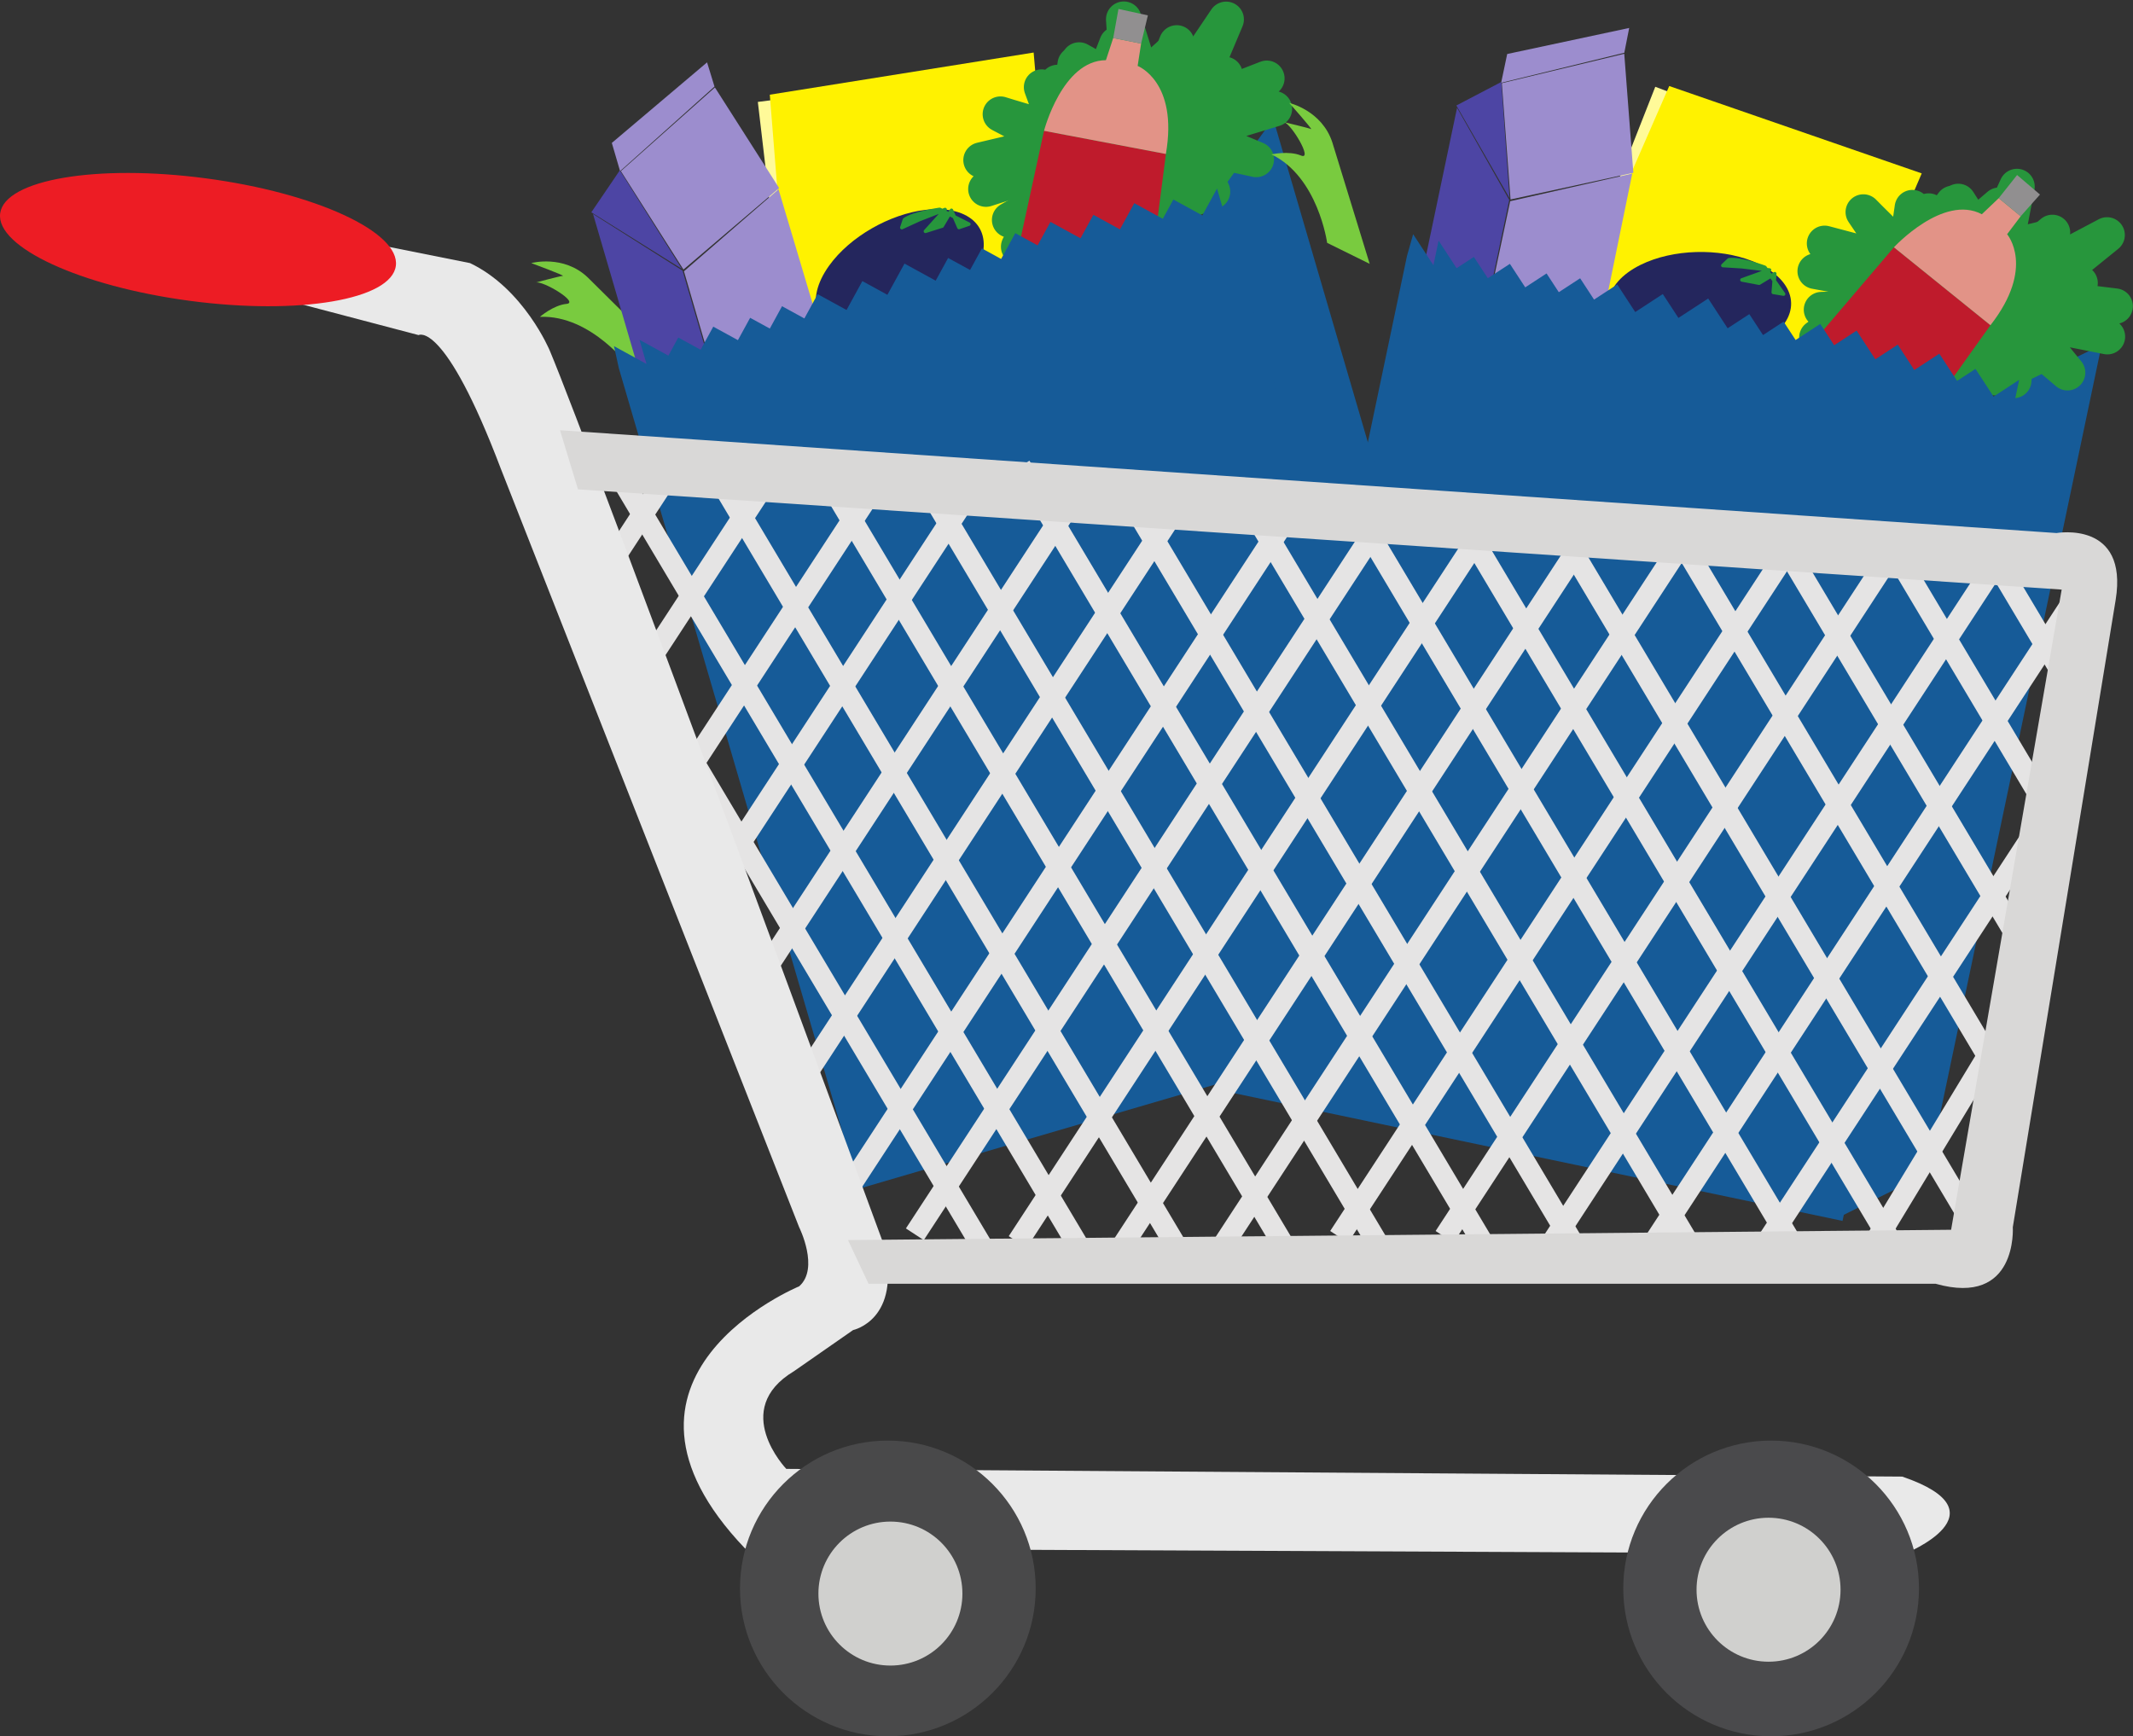 <?xml version="1.0" encoding="UTF-8" standalone="no"?>
<!-- Created with Inkscape (http://www.inkscape.org/) -->

<svg
   xmlns:dc="http://purl.org/dc/elements/1.1/"
   xmlns:cc="http://creativecommons.org/ns#"
   xmlns:rdf="http://www.w3.org/1999/02/22-rdf-syntax-ns#"
   xmlns:svg="http://www.w3.org/2000/svg"
   xmlns="http://www.w3.org/2000/svg"
   version="1.1"
   width="121.302"
   height="98.756"
   id="svg47134">
  <rect width="100%" height="100%" fill="#333333" stroke="none"/>
  <defs
     id="defs47136">
    <clipPath
       id="clipPath25441">
      <path
         d="m 298.44,255.562 97.892,0 0,79.598 -97.892,0 0,-79.598 z"
         id="path25443" />
    </clipPath>
  </defs>
  <g
     transform="translate(-573.638,-280.086)"
     id="layer1">
    <path
       d="m 667.772,285.022 -4.791,12.181 11.25,5.572 5.178,-13.357 -11.636,-4.396 z"
       id="path25411"
       style="fill:#fffa99;fill-opacity:1;fill-rule:nonzero;stroke:none" />
    <path
       d="m 668.566,284.979 -5.275,12.08 13.943,6.138 5.691,-13.249 -14.359,-4.969 z"
       id="path25415"
       style="fill:#fff200;fill-opacity:1;fill-rule:nonzero;stroke:none" />
    <path
       d="m 656.5,286.217 -1.76,8.386 2.961,5.27 1.766,-8.415 -2.967,-5.241 z"
       id="path25419"
       style="fill:#4d45a4;fill-opacity:1;fill-rule:nonzero;stroke:none" />
    <path
       d="m 659.351,283.158 6.938,-1.482 -0.278,1.411 -7.004,1.708 0.344,-1.636 z"
       id="path25423"
       style="fill:#9c8dce;fill-opacity:1;fill-rule:nonzero;stroke:none" />
    <path
       d="m 656.46,286.086 2.533,-1.326 0.024,-0.013 0.468,6.611 -3.024,-5.272 z"
       id="path25427"
       style="fill:#4d45a4;fill-opacity:1;fill-rule:nonzero;stroke:none" />
    <path
       d="m 666.008,283.144 0.517,6.769 -6.984,1.518 -0.494,-6.615 6.96,-1.671 z"
       id="path25431"
       style="fill:#9c8dce;fill-opacity:1;fill-rule:nonzero;stroke:none" />
    <path
       d="m 659.521,291.529 -1.796,8.479 7.024,-1.675 1.714,-8.375 -6.941,1.571 z"
       id="path25435"
       style="fill:#9c8dce;fill-opacity:1;fill-rule:nonzero;stroke:none" />
    <g
       transform="matrix(1.25,0,0,-1.25,200.342,698.294)"
       clip-path="url(#clipPath25441)"
       id="g25439">
      <g
         transform="translate(385.016,320.938)"
         id="g25445">
        <path
           d="m 0,0 -3.717,-1.73 3.306,2.396 -3.382,0.622 3.326,-0.005 -2.9,1.269 3.325,-0.882 -1.563,2.308 c 0,0 1.881,-1.916 1.926,-1.802 0.045,0.115 0.307,2.002 0.307,2.002 L 0.741,2.505 1.366,4.022 c 0,0 -0.238,-1.597 -0.231,-1.509 C 1.142,2.6 2.468,4.372 2.468,4.372 L 2.225,2.278 4.571,4.287 3.381,1.982 6.92,2.843 4.162,1.471 8.251,0.752 2.471,0.919 5.621,-0.803 1.078,0.936 2.922,-1.446 0.843,-0.192 0.507,-2.544 0,0 z"
           id="path25447"
           style="fill:#27963c;fill-opacity:1;fill-rule:nonzero;stroke:none" />
      </g>
      <g
         transform="translate(385.016,320.938)"
         id="g25449">
        <path
           d="m 0,0 -3.717,-1.73 3.306,2.396 -3.382,0.622 3.326,-0.005 -2.9,1.269 3.325,-0.882 -1.563,2.308 c 0,0 1.881,-1.916 1.926,-1.802 0.045,0.115 0.307,2.002 0.307,2.002 L 0.741,2.505 1.366,4.022 c 0,0 -0.238,-1.597 -0.231,-1.509 C 1.142,2.6 2.468,4.372 2.468,4.372 L 2.225,2.278 4.571,4.287 3.381,1.982 6.92,2.843 4.162,1.471 8.251,0.752 2.471,0.919 5.621,-0.803 1.078,0.936 2.922,-1.446 0.843,-0.192 0.507,-2.544 0,0 z"
           id="path25451"
           style="fill:none;stroke:#27963c;stroke-width:1.62;stroke-linecap:square;stroke-linejoin:round;stroke-miterlimit:4;stroke-opacity:1;stroke-dasharray:none" />
      </g>
      <g
         transform="translate(390.465,320.065)"
         id="g25453">
        <path
           d="m 0,0 1.715,-2.891 -2.564,2.685 -1.099,-2.342 0.346,2.382 -1.834,-1.912 1.409,2.267 -2.955,-0.817 c 0,0 2.513,1.097 2.378,1.144 -0.134,0.047 -2.393,0.483 -2.393,0.483 L -2.959,0.86 -4.731,1.507 c 0,0 1.909,-0.38 1.803,-0.364 -0.104,0.017 -2.115,1.199 -2.115,1.199 l 2.511,-0.449 -2.193,1.944 2.67,-1.155 -0.681,2.65 1.379,-2.157 1.29,2.836 L -0.861,1.891 1.546,3.922 -1.024,0.895 2.05,1.904 0.318,0.579 3.132,0.029 0,0 z"
           id="path25455"
           style="fill:#27963c;fill-opacity:1;fill-rule:nonzero;stroke:none" />
      </g>
      <g
         transform="translate(390.465,320.065)"
         id="g25457">
        <path
           d="m 0,0 1.715,-2.891 -2.564,2.685 -1.099,-2.342 0.346,2.382 -1.834,-1.912 1.409,2.267 -2.955,-0.817 c 0,0 2.513,1.097 2.378,1.144 -0.134,0.047 -2.393,0.483 -2.393,0.483 L -2.959,0.86 -4.731,1.507 c 0,0 1.909,-0.38 1.803,-0.364 -0.104,0.017 -2.115,1.199 -2.115,1.199 l 2.511,-0.449 -2.193,1.944 2.67,-1.155 -0.681,2.65 1.379,-2.157 1.29,2.836 L -0.861,1.891 1.546,3.922 -1.024,0.895 2.05,1.904 0.318,0.579 3.132,0.029 0,0 z"
           id="path25459"
           style="fill:none;stroke:#27963c;stroke-width:1.62;stroke-linecap:square;stroke-linejoin:round;stroke-miterlimit:4;stroke-opacity:1;stroke-dasharray:none" />
      </g>
      <g
         transform="translate(390.398,317.003)"
         id="g25461">
        <path
           d="M 0,0 3.854,1.87 -4.06,-35.821 -8.173,-37.86 0,0 z"
           id="path25463"
           style="fill:#165b98;fill-opacity:1;fill-rule:nonzero;stroke:none" />
      </g>
      <g
         transform="translate(379.142,322.28)"
         id="g25465">
        <path
           d="m 0,0 c 1.483,-0.995 1.263,-2.501 -0.492,-3.364 -1.753,-0.862 -4.375,-0.755 -5.858,0.24 -1.483,0.994 -1.263,2.5 0.492,3.363 1.47,0.723 3.553,0.764 5.062,0.172 C -0.506,0.297 -0.238,0.16 0,0"
           id="path25467"
           style="fill:#24265d;fill-opacity:1;fill-rule:nonzero;stroke:none" />
      </g>
      <g
         transform="translate(378.93,322.402)"
         id="g25469">
        <path
           d="M 0,0 C 0,0 -1.137,0.419 -1.637,0.344 L -1.911,0.083 -1.045,0.029 0.212,-0.122 -1.043,-0.573 -0.261,-0.721 0.45,-0.29 0.383,-1.139 0.851,-1.216 0,0 z"
           id="path25471"
           style="fill:#27963c;fill-opacity:1;fill-rule:nonzero;stroke:none" />
      </g>
      <g
         transform="translate(378.93,322.402)"
         id="g25473">
        <path
           d="M 0,0 C 0,0 -1.137,0.419 -1.637,0.344 L -1.911,0.083 -1.045,0.029 0.212,-0.122 -1.043,-0.573 -0.261,-0.721 0.45,-0.29 0.383,-1.139 0.851,-1.216 0,0 z"
           id="path25475"
           style="fill:none;stroke:#27963c;stroke-width:0.162;stroke-linecap:round;stroke-linejoin:round;stroke-miterlimit:4;stroke-opacity:1;stroke-dasharray:none" />
      </g>
      <g
         transform="translate(390.553,321.787)"
         id="g25477">
        <path
           d="M 0,0 3.944,2.086 0.516,-0.69 4.31,-1.153 0.636,-1.35 3.958,-2.537 0.203,-1.792 2.146,-4.177 c 0,0 -2.257,1.944 -2.297,1.818 -0.039,-0.126 -0.151,-2.17 -0.151,-2.17 l -0.283,1.792 -0.547,-1.669 c 0,0 0.113,1.731 0.113,1.636 0,-0.094 -1.297,-2.079 -1.297,-2.079 l 0.072,2.265 -2.403,-2.302 1.098,2.55 -3.828,-1.142 2.918,1.643 -4.584,0.523 6.399,0.173 -3.639,1.658 5.18,-1.591 -2.26,2.448 2.415,-1.221 0.15,2.548 L 0,0 z"
           id="path25479"
           style="fill:#27963c;fill-opacity:1;fill-rule:nonzero;stroke:none" />
      </g>
      <g
         transform="translate(390.553,321.787)"
         id="g25481">
        <path
           d="M 0,0 3.944,2.086 0.516,-0.69 4.31,-1.153 0.636,-1.35 3.958,-2.537 0.203,-1.792 2.146,-4.177 c 0,0 -2.257,1.944 -2.297,1.818 -0.039,-0.126 -0.151,-2.17 -0.151,-2.17 l -0.283,1.792 -0.547,-1.669 c 0,0 0.113,1.731 0.113,1.636 0,-0.094 -1.297,-2.079 -1.297,-2.079 l 0.072,2.265 -2.403,-2.302 1.098,2.55 -3.828,-1.142 2.918,1.643 -4.584,0.523 6.399,0.173 -3.639,1.658 5.18,-1.591 -2.26,2.448 2.415,-1.221 0.15,2.548 L 0,0 z"
           id="path25483"
           style="fill:none;stroke:#27963c;stroke-width:1.62;stroke-linecap:square;stroke-linejoin:round;stroke-miterlimit:4;stroke-opacity:1;stroke-dasharray:none" />
      </g>
      <g
         transform="translate(380.283,318.011)"
         id="g25485">
        <path
           d="M 0,0 4.518,5.303 8.909,1.757 5.272,-3.34 0,0 z"
           id="path25487"
           style="fill:#bf1b2c;fill-opacity:1;fill-rule:nonzero;stroke:none" />
      </g>
      <g
         transform="translate(384.802,323.314)"
         id="g25489">
        <path
           d="M 0,0 C 0,0 2.241,2.432 4,1.504 L 4.768,2.236 5.767,1.413 5.149,0.594 c 0,0 1.303,-1.502 -0.758,-4.14 L 0,0 z"
           id="path25491"
           style="fill:#e29387;fill-opacity:1;fill-rule:nonzero;stroke:none" />
      </g>
      <g
         transform="translate(389.57,325.55)"
         id="g25493">
        <path
           d="M 0,0 0.835,1.053 1.877,0.164 0.999,-0.824 0,0 z"
           id="path25495"
           style="fill:#918f90;fill-opacity:1;fill-rule:nonzero;stroke:none" />
      </g>
      <g
         transform="translate(362.649,322.923)"
         id="g25497">
        <path
           d="m 0,0 -7.994,-38.072 27.809,-5.838 8.035,38.269 -1.165,-0.76 -0.822,1.259 -0.837,-0.546 -0.808,1.238 -1.138,-0.743 -0.753,1.155 -1.021,-0.667 -0.851,1.305 -1.021,-0.666 -0.634,0.97 -1.12,-0.732 -0.547,0.837 -0.936,-0.612 -0.623,0.953 -0.987,-0.644 -0.884,1.355 -1.355,-0.884 -0.71,1.087 L 10.383,-2.555 9.564,-1.301 8.51,-1.989 7.877,-1.019 6.906,-1.652 6.349,-0.799 5.379,-1.432 4.68,-0.362 3.676,-1.017 3.042,-0.047 2.256,-0.56 1.437,0.695 1.202,-0.425 0.279,0.988 0,0 z"
           id="path25499"
           style="fill:#165b98;fill-opacity:1;fill-rule:nonzero;stroke:none" />
      </g>
      <g
         transform="translate(333.115,329.928)"
         id="g25501">
        <path
           d="M 0,0 1.221,-10.401 11.259,-10.082 9.867,1.293 0,0 z"
           id="path25503"
           style="fill:#fffa99;fill-opacity:1;fill-rule:nonzero;stroke:none" />
      </g>
      <g
         transform="translate(333.659,330.258)"
         id="g25505">
        <path
           d="M 0,0 0.841,-10.512 12.992,-9.576 12.004,1.918 0,0 z"
           id="path25507"
           style="fill:#fff200;fill-opacity:1;fill-rule:nonzero;stroke:none" />
      </g>
      <g
         transform="translate(327.332,317.796)"
         id="g25509">
        <path
           d="m 0,0 c 0,0 -1.778,2.453 -4.133,2.353 0,0 0.61,0.531 1.211,0.59 0.602,0.058 -1.078,1.068 -1.403,0.972 0,0 1.12,0.298 1.236,0.303 0.116,0.005 -1.436,0.582 -1.436,0.582 0,0 1.473,0.401 2.577,-0.66 L 2.157,0.072 0,0 z"
           id="path25511"
           style="fill:#79cb3f;fill-opacity:1;fill-rule:nonzero;stroke:none" />
      </g>
      <g
         transform="translate(325.617,324.829)"
         id="g25513">
        <path
           d="M 0,0 1.925,-6.58 6.004,-9.178 4.072,-2.576 0,0 z"
           id="path25515"
           style="fill:#4d45a4;fill-opacity:1;fill-rule:nonzero;stroke:none" />
      </g>
      <g
         transform="translate(326.472,328.063)"
         id="g25517">
        <path
           d="M 0,0 4.333,3.666 4.671,2.565 0.376,-1.284 0,0 z"
           id="path25519"
           style="fill:#9c8dce;fill-opacity:1;fill-rule:nonzero;stroke:none" />
      </g>
      <g
         transform="translate(325.539,324.906)"
         id="g25521">
        <path
           d="M 0,0 1.285,1.892 1.297,1.909 4.123,-2.577 0,0 z"
           id="path25523"
           style="fill:#4d45a4;fill-opacity:1;fill-rule:nonzero;stroke:none" />
      </g>
      <g
         transform="translate(331.162,330.587)"
         id="g25525">
        <path
           d="M 0,0 2.921,-4.578 -1.431,-8.285 -4.278,-3.807 0,0 z"
           id="path25527"
           style="fill:#9c8dce;fill-opacity:1;fill-rule:nonzero;stroke:none" />
      </g>
      <g
         transform="translate(329.754,322.223)"
         id="g25529">
        <path
           d="M 0,0 1.935,-6.658 6.256,-2.825 4.302,3.73 0,0 z"
           id="path25531"
           style="fill:#9c8dce;fill-opacity:1;fill-rule:nonzero;stroke:none" />
      </g>
      <g
         transform="translate(347.446,326.62)"
         id="g25533">
        <path
           d="m 0,0 -2.461,-3.28 1.785,3.673 -3.276,-1.048 2.935,1.566 -3.156,-0.25 3.347,0.791 -2.467,1.297 c 0,0 2.563,-0.801 2.549,-0.679 -0.015,0.123 -0.675,1.91 -0.675,1.91 l 0.89,-1.422 -0.165,1.632 c 0,0 0.543,-1.519 0.509,-1.439 -0.035,0.081 0.297,2.268 0.297,2.268 L 0.886,3.059 2.006,5.937 2.046,3.343 4.759,5.772 2.974,3.262 6.919,4.558 1.745,1.976 5.334,1.945 0.508,1.334 3.258,0.104 0.833,0.229 1.648,-2.004 0,0 z"
           id="path25535"
           style="fill:#27963c;fill-opacity:1;fill-rule:nonzero;stroke:none" />
      </g>
      <g
         transform="translate(347.446,326.62)"
         id="g25537">
        <path
           d="m 0,0 -2.461,-3.28 1.785,3.673 -3.276,-1.048 2.935,1.566 -3.156,-0.25 3.347,0.791 -2.467,1.297 c 0,0 2.563,-0.801 2.549,-0.679 -0.015,0.123 -0.675,1.91 -0.675,1.91 l 0.89,-1.422 -0.165,1.632 c 0,0 0.543,-1.519 0.509,-1.439 -0.035,0.081 0.297,2.268 0.297,2.268 L 0.886,3.059 2.006,5.937 2.046,3.343 4.759,5.772 2.974,3.262 6.919,4.558 1.745,1.976 5.334,1.945 0.508,1.334 3.258,0.104 0.833,0.229 1.648,-2.004 0,0 z"
           id="path25539"
           style="fill:none;stroke:#27963c;stroke-width:1.62;stroke-linecap:square;stroke-linejoin:round;stroke-miterlimit:4;stroke-opacity:1;stroke-dasharray:none" />
      </g>
      <g
         transform="translate(352.661,328.423)"
         id="g25541">
        <path
           d="m 0,0 2.876,-1.739 -3.527,1.156 0.136,-2.583 -0.819,2.263 -0.714,-2.551 0.172,2.664 -2.22,-2.116 c 0,0 1.698,2.153 1.557,2.132 -0.141,-0.022 -2.338,-0.704 -2.338,-0.704 l 1.863,0.84 -1.868,-0.267 c 0,0 1.862,0.566 1.761,0.531 -0.1,-0.035 -2.43,0.058 -2.43,0.058 l 2.425,0.79 -2.851,0.678 2.9,0.243 -1.852,2.014 2.235,-1.251 -0.203,3.109 1.245,-4.006 1.163,2.926 L -1.325,0.306 0.909,2.646 0.007,0.661 2.747,1.505 0,0 z"
           id="path25543"
           style="fill:#27963c;fill-opacity:1;fill-rule:nonzero;stroke:none" />
      </g>
      <g
         transform="translate(352.661,328.423)"
         id="g25545">
        <path
           d="m 0,0 2.876,-1.739 -3.527,1.156 0.136,-2.583 -0.819,2.263 -0.714,-2.551 0.172,2.664 -2.22,-2.116 c 0,0 1.698,2.153 1.557,2.132 -0.141,-0.022 -2.338,-0.704 -2.338,-0.704 l 1.863,0.84 -1.868,-0.267 c 0,0 1.862,0.566 1.761,0.531 -0.1,-0.035 -2.43,0.058 -2.43,0.058 l 2.425,0.79 -2.851,0.678 2.9,0.243 -1.852,2.014 2.235,-1.251 -0.203,3.109 1.245,-4.006 1.163,2.926 L -1.325,0.306 0.909,2.646 0.007,0.661 2.747,1.505 0,0 z"
           id="path25547"
           style="fill:none;stroke:#27963c;stroke-width:1.62;stroke-linecap:square;stroke-linejoin:round;stroke-miterlimit:4;stroke-opacity:1;stroke-dasharray:none" />
      </g>
      <g
         transform="translate(354.048,325.692)"
         id="g25549">
        <path
           d="M 0,0 2.515,3.468 13.329,-33.496 10.665,-37.235 0,0 z"
           id="path25551"
           style="fill:#165b98;fill-opacity:1;fill-rule:nonzero;stroke:none" />
      </g>
      <g
         transform="translate(341.634,325.031)"
         id="g25553">
        <path
           d="m 0,0 c 1.777,-0.177 2.294,-1.608 1.154,-3.197 -1.138,-1.588 -3.501,-2.732 -5.277,-2.555 -1.777,0.177 -2.294,1.609 -1.155,3.197 0.956,1.332 2.772,2.352 4.382,2.541 C -0.587,0.023 -0.286,0.028 0,0"
           id="path25555"
           style="fill:#24265d;fill-opacity:1;fill-rule:nonzero;stroke:none" />
      </g>
      <g
         transform="translate(341.39,325.039)"
         id="g25557">
        <path
           d="m 0,0 c 0,0 -1.2,-0.167 -1.605,-0.469 l -0.119,-0.36 0.789,0.362 1.179,0.46 -0.894,-0.99 0.76,0.239 0.424,0.715 0.341,-0.781 0.449,0.153 L 0,0 z"
           id="path25559"
           style="fill:#27963c;fill-opacity:1;fill-rule:nonzero;stroke:none" />
      </g>
      <g
         transform="translate(341.39,325.039)"
         id="g25561">
        <path
           d="m 0,0 c 0,0 -1.2,-0.167 -1.605,-0.469 l -0.119,-0.36 0.789,0.362 1.179,0.46 -0.894,-0.99 0.76,0.239 0.424,0.715 0.341,-0.781 0.449,0.153 L 0,0 z"
           id="path25563"
           style="fill:none;stroke:#27963c;stroke-width:0.162;stroke-linecap:round;stroke-linejoin:round;stroke-miterlimit:4;stroke-opacity:1;stroke-dasharray:none" />
      </g>
      <g
         transform="translate(351.926,329.983)"
         id="g25565">
        <path
           d="M 0,0 2.493,3.7 0.781,-0.365 4.343,1.018 1.199,-0.89 4.687,-0.368 1.025,-1.484 3.863,-2.669 c 0,0 -2.907,0.648 -2.883,0.518 0.026,-0.129 0.891,-1.984 0.891,-1.984 l -1.094,1.446 0.305,-1.73 c 0,0 -0.717,1.579 -0.672,1.496 0.044,-0.083 -0.163,-2.445 -0.163,-2.445 l -1.005,2.031 -1.032,-3.164 -0.236,2.767 -2.835,-2.814 1.797,2.826 -4.288,-1.703 5.559,3.173 -3.991,-0.256 5.318,1.043 -3.148,1.09 2.705,0.065 -1.07,2.316 L 0,0 z"
           id="path25567"
           style="fill:#27963c;fill-opacity:1;fill-rule:nonzero;stroke:none" />
      </g>
      <g
         transform="translate(351.926,329.983)"
         id="g25569">
        <path
           d="M 0,0 2.493,3.7 0.781,-0.365 4.343,1.018 1.199,-0.89 4.687,-0.368 1.025,-1.484 3.863,-2.669 c 0,0 -2.907,0.648 -2.883,0.518 0.026,-0.129 0.891,-1.984 0.891,-1.984 l -1.094,1.446 0.305,-1.73 c 0,0 -0.717,1.579 -0.672,1.496 0.044,-0.083 -0.163,-2.445 -0.163,-2.445 l -1.005,2.031 -1.032,-3.164 -0.236,2.767 -2.835,-2.814 1.797,2.826 -4.288,-1.703 5.559,3.173 -3.991,-0.256 5.318,1.043 -3.148,1.09 2.705,0.065 -1.07,2.316 L 0,0 z"
           id="path25571"
           style="fill:none;stroke:#27963c;stroke-width:1.62;stroke-linecap:square;stroke-linejoin:round;stroke-miterlimit:4;stroke-opacity:1;stroke-dasharray:none" />
      </g>
      <g
         transform="translate(344.655,321.806)"
         id="g25573">
        <path
           d="M 0,0 1.48,6.808 7.025,5.755 6.224,-0.456 0,0 z"
           id="path25575"
           style="fill:#bf1b2c;fill-opacity:1;fill-rule:nonzero;stroke:none" />
      </g>
      <g
         transform="translate(346.135,328.614)"
         id="g25577">
        <path
           d="M 0,0 C 0,0 0.828,3.202 2.816,3.214 L 3.148,4.222 4.417,3.968 4.259,2.953 c 0,0 1.857,-0.708 1.285,-4.006 L 0,0 z"
           id="path25579"
           style="fill:#e29387;fill-opacity:1;fill-rule:nonzero;stroke:none" />
      </g>
      <g
         transform="translate(349.283,332.836)"
         id="g25581">
        <path
           d="M 0,0 0.239,1.323 1.577,1.031 1.269,-0.254 0,0 z"
           id="path25583"
           style="fill:#918f90;fill-opacity:1;fill-rule:nonzero;stroke:none" />
      </g>
      <g
         transform="translate(326.791,317.813)"
         id="g25585">
        <path
           d="M 0,0 10.923,-37.337 38.195,-29.358 27.215,8.173 26.547,6.953 25.228,7.675 24.748,6.798 23.45,7.508 22.798,6.317 21.589,6.979 21.004,5.91 19.637,6.658 19.052,5.588 18.036,6.145 17.393,4.97 16.517,5.45 15.98,4.469 14.981,5.015 14.415,3.982 12.996,4.759 12.218,3.339 11.079,3.963 10.36,2.648 9.046,3.368 8.441,2.264 7.425,2.82 6.869,1.803 5.974,2.293 5.418,1.276 4.296,1.89 3.721,0.839 2.704,1.395 2.254,0.571 0.939,1.291 1.26,0.192 -0.22,1.003 0,0 z"
           id="path25587"
           style="fill:#165b98;fill-opacity:1;fill-rule:nonzero;stroke:none" />
      </g>
      <g
         transform="translate(326.571,313.353)"
         id="g25589">
        <path
           d="M 0,0 21.525,-36.148"
           id="path25591"
           style="fill:none;stroke:#e5e4e4;stroke-width:0.972;stroke-linecap:butt;stroke-linejoin:miter;stroke-miterlimit:10;stroke-opacity:1;stroke-dasharray:none" />
      </g>
      <g
         transform="translate(329.379,301.255)"
         id="g25593">
        <path
           d="M 0,0 14.565,-24.459"
           id="path25595"
           style="fill:none;stroke:#e5e4e4;stroke-width:0.972;stroke-linecap:butt;stroke-linejoin:miter;stroke-miterlimit:10;stroke-opacity:1;stroke-dasharray:none" />
      </g>
      <g
         transform="translate(331.016,313.353)"
         id="g25597">
        <path
           d="M 0,0 21.525,-36.148"
           id="path25599"
           style="fill:none;stroke:#e5e4e4;stroke-width:0.972;stroke-linecap:butt;stroke-linejoin:miter;stroke-miterlimit:10;stroke-opacity:1;stroke-dasharray:none" />
      </g>
      <g
         transform="translate(335.93,313.353)"
         id="g25601">
        <path
           d="M 0,0 21.525,-36.148"
           id="path25603"
           style="fill:none;stroke:#e5e4e4;stroke-width:0.972;stroke-linecap:butt;stroke-linejoin:miter;stroke-miterlimit:10;stroke-opacity:1;stroke-dasharray:none" />
      </g>
      <g
         transform="translate(340.258,313.353)"
         id="g25605">
        <path
           d="M 0,0 21.525,-36.148"
           id="path25607"
           style="fill:none;stroke:#e5e4e4;stroke-width:0.972;stroke-linecap:butt;stroke-linejoin:miter;stroke-miterlimit:10;stroke-opacity:1;stroke-dasharray:none" />
      </g>
      <g
         transform="translate(345.055,313.353)"
         id="g25609">
        <path
           d="M 0,0 21.525,-36.148"
           id="path25611"
           style="fill:none;stroke:#e5e4e4;stroke-width:0.972;stroke-linecap:butt;stroke-linejoin:miter;stroke-miterlimit:10;stroke-opacity:1;stroke-dasharray:none" />
      </g>
      <g
         transform="translate(350.085,311.781)"
         id="g25613">
        <path
           d="M 0,0 20.589,-34.576"
           id="path25615"
           style="fill:none;stroke:#e5e4e4;stroke-width:0.972;stroke-linecap:butt;stroke-linejoin:miter;stroke-miterlimit:10;stroke-opacity:1;stroke-dasharray:none" />
      </g>
      <g
         transform="translate(355.349,311.781)"
         id="g25617">
        <path
           d="M 0,0 20.589,-34.576"
           id="path25619"
           style="fill:none;stroke:#e5e4e4;stroke-width:0.972;stroke-linecap:butt;stroke-linejoin:miter;stroke-miterlimit:10;stroke-opacity:1;stroke-dasharray:none" />
      </g>
      <g
         transform="translate(361.081,310.012)"
         id="g25621">
        <path
           d="M 0,0 19.536,-32.808"
           id="path25623"
           style="fill:none;stroke:#e5e4e4;stroke-width:0.972;stroke-linecap:butt;stroke-linejoin:miter;stroke-miterlimit:10;stroke-opacity:1;stroke-dasharray:none" />
      </g>
      <g
         transform="translate(365.644,310.012)"
         id="g25625">
        <path
           d="M 0,0 19.536,-32.808"
           id="path25627"
           style="fill:none;stroke:#e5e4e4;stroke-width:0.972;stroke-linecap:butt;stroke-linejoin:miter;stroke-miterlimit:10;stroke-opacity:1;stroke-dasharray:none" />
      </g>
      <g
         transform="translate(369.855,310.012)"
         id="g25629">
        <path
           d="M 0,0 19.536,-32.808"
           id="path25631"
           style="fill:none;stroke:#e5e4e4;stroke-width:0.972;stroke-linecap:butt;stroke-linejoin:miter;stroke-miterlimit:10;stroke-opacity:1;stroke-dasharray:none" />
      </g>
      <g
         transform="translate(375.237,309.752)"
         id="g25633">
        <path
           d="M 0,0 14.389,-24.164"
           id="path25635"
           style="fill:none;stroke:#e5e4e4;stroke-width:0.972;stroke-linecap:butt;stroke-linejoin:miter;stroke-miterlimit:10;stroke-opacity:1;stroke-dasharray:none" />
      </g>
      <g
         transform="translate(379.799,309.752)"
         id="g25637">
        <path
           d="M 0,0 11.115,-18.666"
           id="path25639"
           style="fill:none;stroke:#e5e4e4;stroke-width:0.972;stroke-linecap:butt;stroke-linejoin:miter;stroke-miterlimit:10;stroke-opacity:1;stroke-dasharray:none" />
      </g>
      <g
         transform="translate(384.528,309.96)"
         id="g25641">
        <path
           d="M 0,0 7.732,-12.985"
           id="path25643"
           style="fill:none;stroke:#e5e4e4;stroke-width:0.972;stroke-linecap:butt;stroke-linejoin:miter;stroke-miterlimit:10;stroke-opacity:1;stroke-dasharray:none" />
      </g>
      <g
         transform="translate(388.94,309.843)"
         id="g25645">
        <path
           d="M 0,0 4.388,-7.37"
           id="path25647"
           style="fill:none;stroke:#e5e4e4;stroke-width:0.972;stroke-linecap:butt;stroke-linejoin:miter;stroke-miterlimit:10;stroke-opacity:1;stroke-dasharray:none" />
      </g>
      <g
         transform="translate(390.796,289.371)"
         id="g25649">
        <path
           d="M 0,0 -7.721,-12.751"
           id="path25651"
           style="fill:none;stroke:#e5e4e4;stroke-width:0.972;stroke-linecap:butt;stroke-linejoin:miter;stroke-miterlimit:10;stroke-opacity:1;stroke-dasharray:none" />
      </g>
      <g
         transform="translate(392.082,298.028)"
         id="g25653">
        <path
           d="M 0,0 -13.687,-20.94"
           id="path25655"
           style="fill:none;stroke:#e5e4e4;stroke-width:0.972;stroke-linecap:butt;stroke-linejoin:miter;stroke-miterlimit:10;stroke-opacity:1;stroke-dasharray:none" />
      </g>
      <g
         transform="translate(393.914,308.673)"
         id="g25657">
        <path
           d="M 0,0 -20.55,-31.439"
           id="path25659"
           style="fill:none;stroke:#e5e4e4;stroke-width:0.972;stroke-linecap:butt;stroke-linejoin:miter;stroke-miterlimit:10;stroke-opacity:1;stroke-dasharray:none" />
      </g>
      <g
         transform="translate(389.352,308.79)"
         id="g25661">
        <path
           d="M 0,0 -20.55,-31.439"
           id="path25663"
           style="fill:none;stroke:#e5e4e4;stroke-width:0.972;stroke-linecap:butt;stroke-linejoin:miter;stroke-miterlimit:10;stroke-opacity:1;stroke-dasharray:none" />
      </g>
      <g
         transform="translate(384.907,309.726)"
         id="g25665">
        <path
           d="M 0,0 -20.55,-31.439"
           id="path25667"
           style="fill:none;stroke:#e5e4e4;stroke-width:0.972;stroke-linecap:butt;stroke-linejoin:miter;stroke-miterlimit:10;stroke-opacity:1;stroke-dasharray:none" />
      </g>
      <g
         transform="translate(380.111,309.726)"
         id="g25669">
        <path
           d="M 0,0 -20.55,-31.439"
           id="path25671"
           style="fill:none;stroke:#e5e4e4;stroke-width:0.972;stroke-linecap:butt;stroke-linejoin:miter;stroke-miterlimit:10;stroke-opacity:1;stroke-dasharray:none" />
      </g>
      <g
         transform="translate(374.846,309.375)"
         id="g25673">
        <path
           d="M 0,0 -20.55,-31.439"
           id="path25675"
           style="fill:none;stroke:#e5e4e4;stroke-width:0.972;stroke-linecap:butt;stroke-linejoin:miter;stroke-miterlimit:10;stroke-opacity:1;stroke-dasharray:none" />
      </g>
      <g
         transform="translate(370.895,310.311)"
         id="g25677">
        <path
           d="M 0,0 -21.162,-32.375"
           id="path25679"
           style="fill:none;stroke:#e5e4e4;stroke-width:0.972;stroke-linecap:butt;stroke-linejoin:miter;stroke-miterlimit:10;stroke-opacity:1;stroke-dasharray:none" />
      </g>
      <g
         transform="translate(366.099,310.428)"
         id="g25681">
        <path
           d="M 0,0 -21.162,-32.375"
           id="path25683"
           style="fill:none;stroke:#e5e4e4;stroke-width:0.972;stroke-linecap:butt;stroke-linejoin:miter;stroke-miterlimit:10;stroke-opacity:1;stroke-dasharray:none" />
      </g>
      <g
         transform="translate(361.42,310.779)"
         id="g25685">
        <path
           d="M 0,0 -21.162,-32.375"
           id="path25687"
           style="fill:none;stroke:#e5e4e4;stroke-width:0.972;stroke-linecap:butt;stroke-linejoin:miter;stroke-miterlimit:10;stroke-opacity:1;stroke-dasharray:none" />
      </g>
      <g
         transform="translate(358.027,312.3)"
         id="g25689">
        <path
           d="M 0,0 -21.162,-32.375"
           id="path25691"
           style="fill:none;stroke:#e5e4e4;stroke-width:0.972;stroke-linecap:butt;stroke-linejoin:miter;stroke-miterlimit:10;stroke-opacity:1;stroke-dasharray:none" />
      </g>
      <g
         transform="translate(352.308,311.686)"
         id="g25693">
        <path
           d="M 0,0 -16.804,-25.707"
           id="path25695"
           style="fill:none;stroke:#e5e4e4;stroke-width:0.972;stroke-linecap:butt;stroke-linejoin:miter;stroke-miterlimit:10;stroke-opacity:1;stroke-dasharray:none" />
      </g>
      <g
         transform="translate(347.365,311.715)"
         id="g25697">
        <path
           d="M 0,0 -13.891,-21.252"
           id="path25699"
           style="fill:none;stroke:#e5e4e4;stroke-width:0.972;stroke-linecap:butt;stroke-linejoin:miter;stroke-miterlimit:10;stroke-opacity:1;stroke-dasharray:none" />
      </g>
      <g
         transform="translate(342.982,312.534)"
         id="g25701">
        <path
           d="M 0,0 -11.317,-17.314"
           id="path25703"
           style="fill:none;stroke:#e5e4e4;stroke-width:0.972;stroke-linecap:butt;stroke-linejoin:miter;stroke-miterlimit:10;stroke-opacity:1;stroke-dasharray:none" />
      </g>
      <g
         transform="translate(338.182,312.066)"
         id="g25705">
        <path
           d="M 0,0 -8.335,-12.751"
           id="path25707"
           style="fill:none;stroke:#e5e4e4;stroke-width:0.972;stroke-linecap:butt;stroke-linejoin:miter;stroke-miterlimit:10;stroke-opacity:1;stroke-dasharray:none" />
      </g>
      <g
         transform="translate(333.723,313.002)"
         id="g25709">
        <path
           d="M 0,0 -6.041,-9.242"
           id="path25711"
           style="fill:none;stroke:#e5e4e4;stroke-width:0.972;stroke-linecap:butt;stroke-linejoin:miter;stroke-miterlimit:10;stroke-opacity:1;stroke-dasharray:none" />
      </g>
      <g
         transform="translate(328.911,312.749)"
         id="g25713">
        <path
           d="M 0,0 -2.574,-3.937"
           id="path25715"
           style="fill:none;stroke:#e5e4e4;stroke-width:0.972;stroke-linecap:butt;stroke-linejoin:miter;stroke-miterlimit:10;stroke-opacity:1;stroke-dasharray:none" />
      </g>
      <g
         transform="translate(311.012,321.074)"
         id="g25717">
        <path
           d="m 0,0 6.668,-1.755 c 0,0 1.17,0.702 3.743,-6.083 l 13.571,-34.51 c 0,0 0.935,-1.872 0,-2.691 0,0 -9.944,-4.094 -2.457,-11.932 l 52.76,-0.235 c 0,0 4.679,1.873 -0.117,3.51 l -50.771,0.351 c 0,0 -2.574,2.691 0.351,4.445 l 2.69,1.872 c 0,0 2.223,0.468 1.404,3.861 0,0 -13.336,36.265 -15.207,40.71 0,0 -1.17,2.808 -3.627,3.978 L 2.574,2.808 0,0 z"
           id="path25719"
           style="fill:#e9e9e9;fill-opacity:1;fill-rule:nonzero;stroke:none" />
      </g>
      <g
         transform="translate(324.114,314.991)"
         id="g25721">
        <path
           d="m 0,0 68.085,-4.679 c 0,0 3.276,0.584 2.691,-3.042 l -4.68,-28.544 c 0,0 0.234,-3.627 -3.509,-2.574 l -48.549,0 -0.936,1.989 50.187,0.468 5.03,29.129 -67.5,4.562 L 0,0 z"
           id="path25723"
           style="fill:#d9d8d7;fill-opacity:1;fill-rule:nonzero;stroke:none" />
      </g>
      <g
         transform="translate(316.646,322.469)"
         id="g25725">
        <path
           d="m 0,0 c -0.204,-1.539 -4.4,-2.251 -9.371,-1.591 -4.971,0.66 -8.835,2.442 -8.631,3.981 0.204,1.538 4.4,2.251 9.371,1.591 C -3.66,3.321 0.204,1.538 0,0"
           id="path25727"
           style="fill:#ed1c24;fill-opacity:1;fill-rule:nonzero;stroke:none" />
      </g>
      <g
         transform="translate(345.756,262.289)"
         id="g25729">
        <path
           d="m 0,0 c 0,-3.715 -3.012,-6.727 -6.726,-6.727 -3.716,0 -6.727,3.012 -6.727,6.727 0,3.715 3.011,6.727 6.727,6.727 C -3.012,6.727 0,3.715 0,0"
           id="path25731"
           style="fill:#49494a;fill-opacity:1;fill-rule:nonzero;stroke:none" />
      </g>
      <g
         transform="translate(385.941,262.289)"
         id="g25733">
        <path
           d="m 0,0 c 0,-3.715 -3.012,-6.727 -6.727,-6.727 -3.715,0 -6.726,3.012 -6.726,6.727 0,3.715 3.011,6.727 6.726,6.727 C -3.012,6.727 0,3.715 0,0"
           id="path25735"
           style="fill:#4a4a4c;fill-opacity:1;fill-rule:nonzero;stroke:none" />
      </g>
      <g
         transform="translate(342.422,262.055)"
         id="g25737">
        <path
           d="m 0,0 c 0,-1.809 -1.466,-3.275 -3.275,-3.275 -1.809,0 -3.276,1.466 -3.276,3.275 0,1.81 1.467,3.276 3.276,3.276 C -1.466,3.276 0,1.81 0,0"
           id="path25739"
           style="fill:#d0d0ce;fill-opacity:1;fill-rule:nonzero;stroke:none" />
      </g>
      <g
         transform="translate(382.373,262.23)"
         id="g25741">
        <path
           d="m 0,0 c 0,-1.809 -1.466,-3.275 -3.275,-3.275 -1.809,0 -3.276,1.466 -3.276,3.275 0,1.81 1.467,3.276 3.276,3.276 C -1.466,3.276 0,1.81 0,0"
           id="path25743"
           style="fill:#d0d0ce;fill-opacity:1;fill-rule:nonzero;stroke:none" />
      </g>
      <g
         transform="translate(359.015,323.516)"
         id="g25745">
        <path
           d="m 0,0 c 0,0 -0.41,3.002 -2.533,4.025 0,0 0.788,0.18 1.346,-0.052 0.558,-0.232 -0.446,1.451 -0.778,1.52 0,0 1.128,-0.265 1.233,-0.316 0.105,-0.051 -0.992,1.19 -0.992,1.19 0,0 1.488,-0.341 1.961,-1.797 L 1.936,-0.955 0,0 z"
           id="path25747"
           style="fill:#79cb3f;fill-opacity:1;fill-rule:nonzero;stroke:none" />
      </g>
    </g>
  </g>
</svg>
